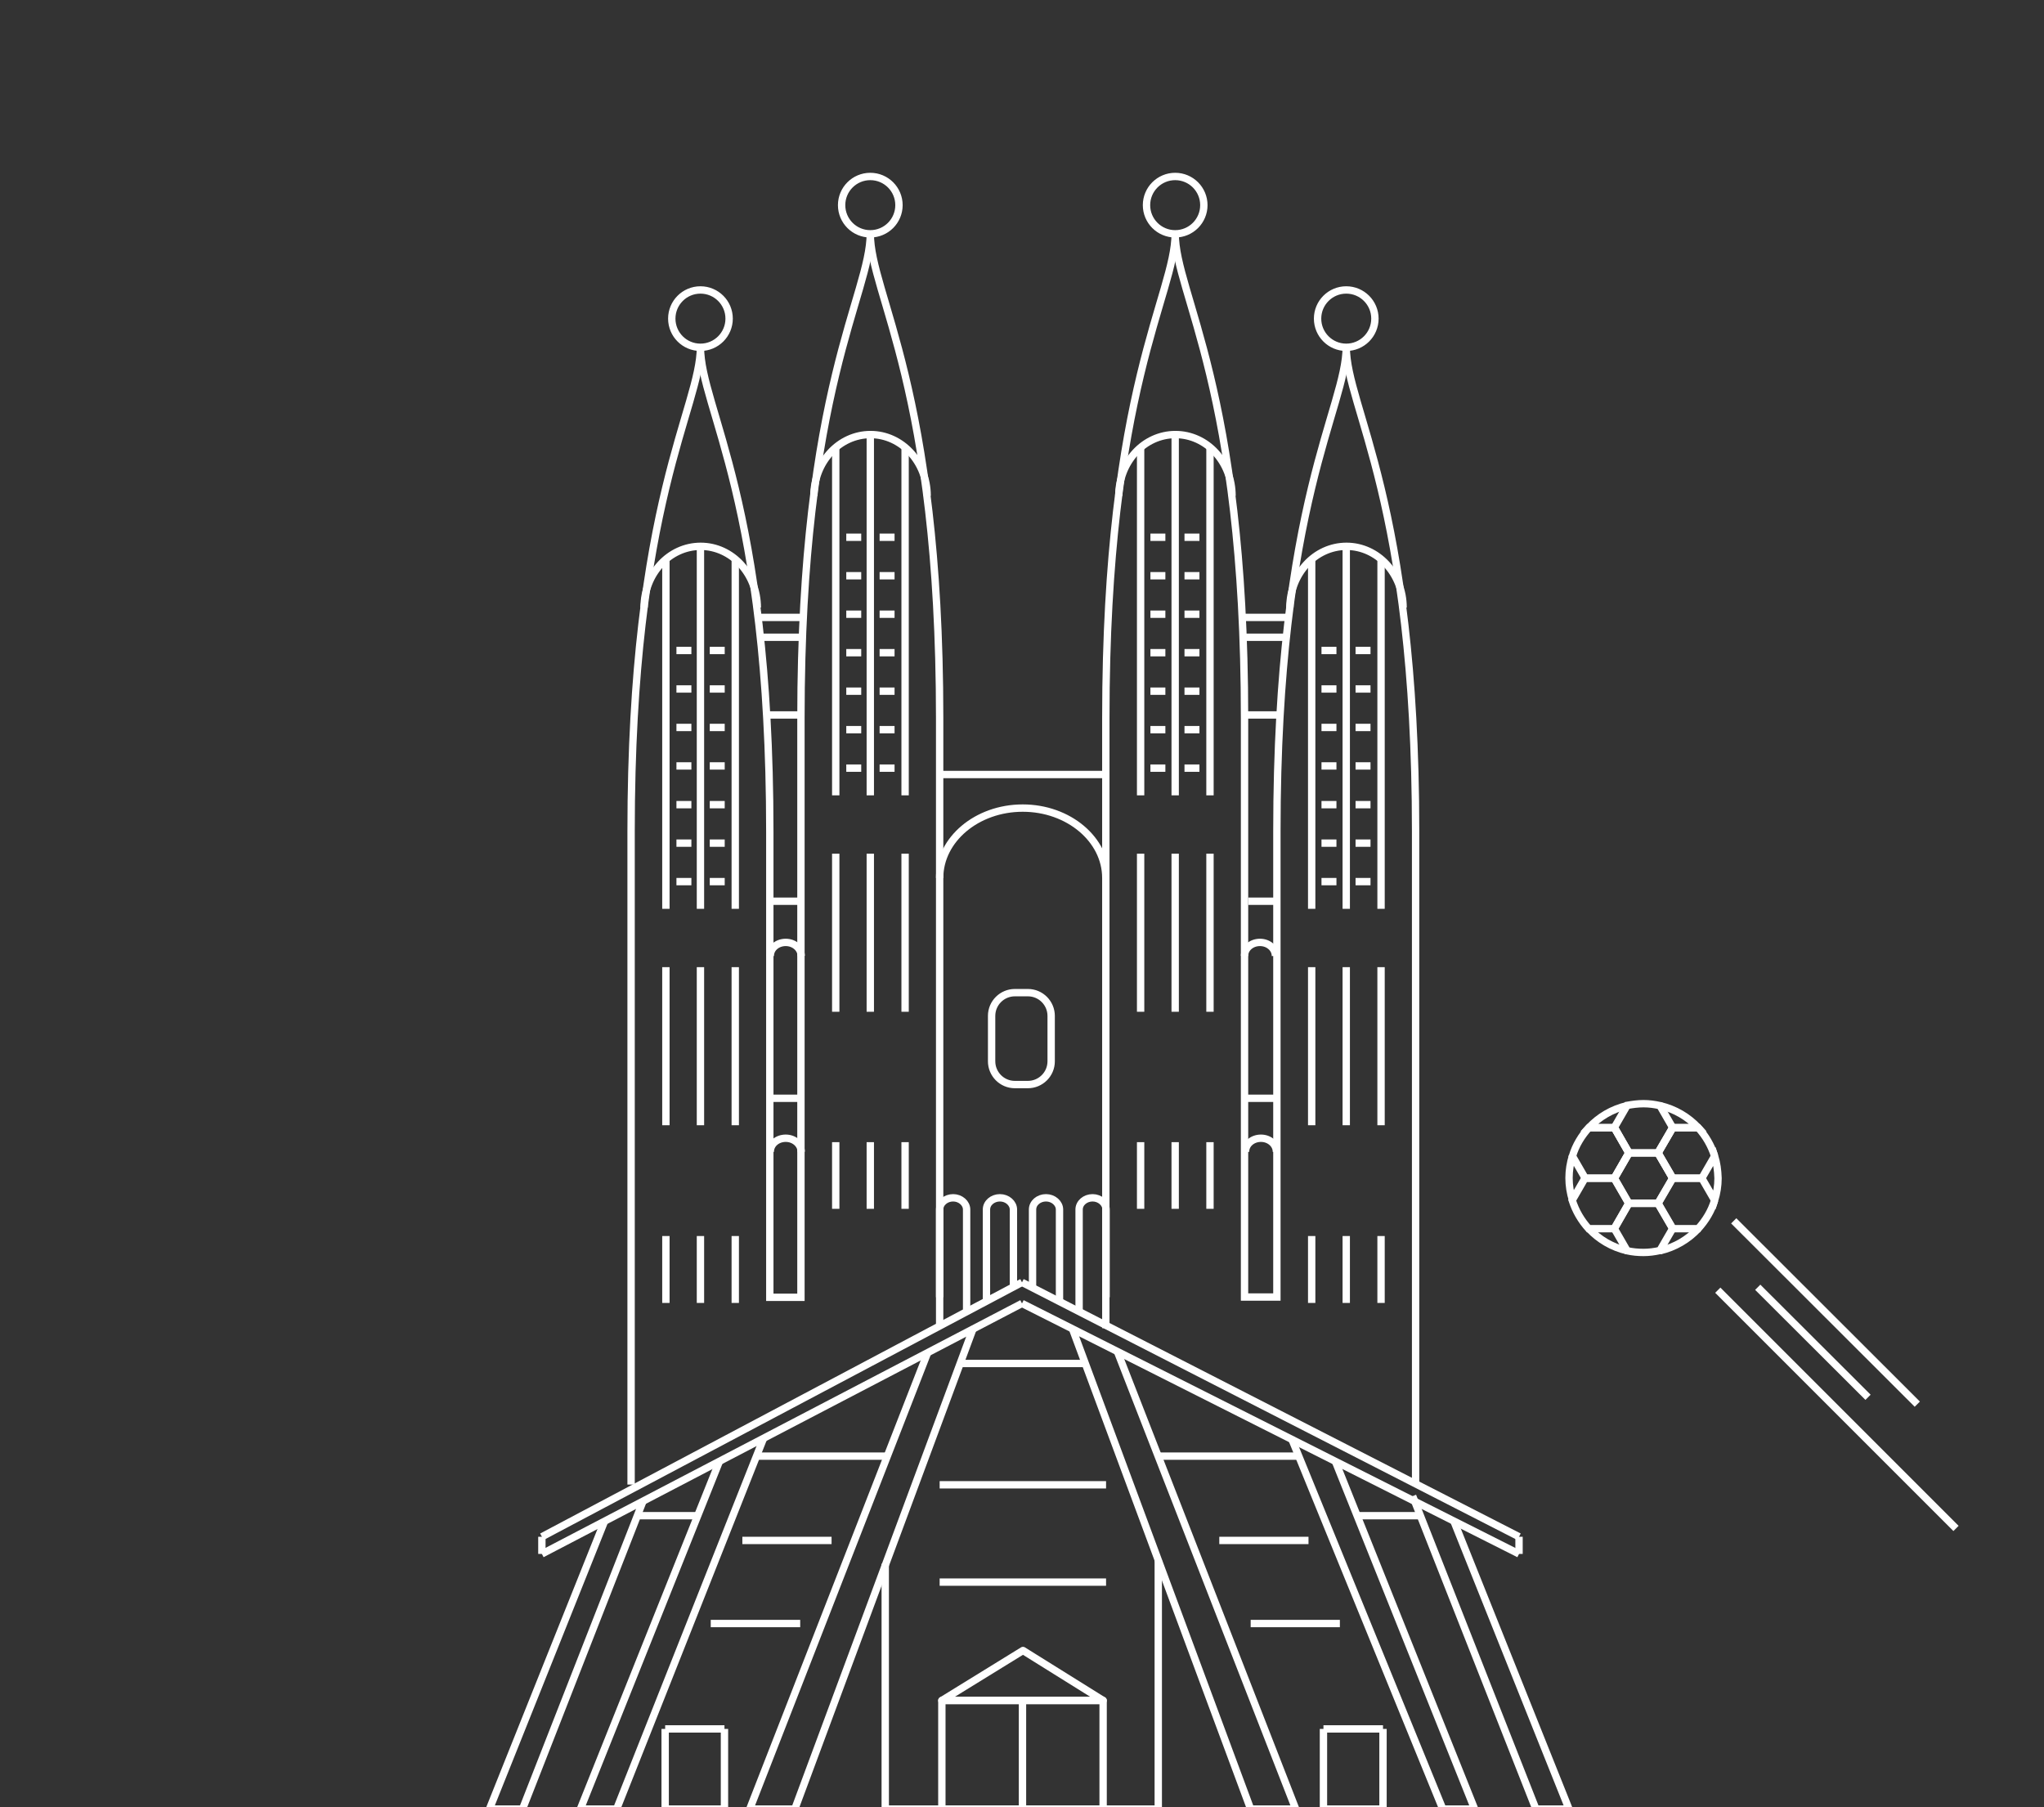 <svg version="1.1" id="Layer_1" xmlns="http://www.w3.org/2000/svg" xmlns:xlink="http://www.w3.org/1999/xlink" x="0px" y="0px" width="834px" height="737.4px" viewBox="0 0 834 737.4" enable-background="new 0 0 834 737.4" xml:space="preserve" data-id="10"><rect x="0" y="0" width="834" height="737.4" fill="#333333" stroke="none"/><g class="z-fs1snc_10">	<path fill="none" stroke="#FFFFFF" stroke-width="3" stroke-miterlimit="10" d="M479.5,95.3c0,24.9-28.3,62.7-28.3,197.7		s0,240.9,0,248.9" class="z-irzqvc_10" style="stroke-dasharray: 449.47px; stroke-dashoffset: 0px;"></path>	<line fill="none" stroke="#FFFFFF" stroke-width="3" stroke-miterlimit="10" x1="465.4" y1="348.3" x2="465.4" y2="412.8" class="z-qq5k9n_10" style="stroke-dasharray: 64.5px; stroke-dashoffset: 0px;"></line>	<line fill="none" stroke="#FFFFFF" stroke-width="3" stroke-miterlimit="10" x1="479.5" y1="348.3" x2="479.5" y2="412.8" class="z-xosw5j_10" style="stroke-dasharray: 64.5px; stroke-dashoffset: 0px;"></line>	<line fill="none" stroke="#FFFFFF" stroke-width="3" stroke-miterlimit="10" x1="493.7" y1="348.3" x2="493.7" y2="412.8" class="z-3ob49b_10" style="stroke-dasharray: 64.5px; stroke-dashoffset: 0px;"></line>	<line fill="none" stroke="#FFFFFF" stroke-width="3" stroke-miterlimit="10" x1="479.5" y1="177.6" x2="479.5" y2="324.5" class="z-bq96r3_10" style="stroke-dasharray: 146.9px; stroke-dashoffset: 0px;"></line>	<line fill="none" stroke="#FFFFFF" stroke-width="3" stroke-miterlimit="10" x1="465.4" y1="182.4" x2="465.4" y2="324.5" class="z-kiu156_10" style="stroke-dasharray: 142.1px; stroke-dashoffset: 0px;"></line>	<line fill="none" stroke="#FFFFFF" stroke-width="3" stroke-miterlimit="10" x1="493.7" y1="182.6" x2="493.7" y2="324.5" class="z-0s6k5e_10" style="stroke-dasharray: 141.9px; stroke-dashoffset: 0px;"></line>	<line fill="none" stroke="#FFFFFF" stroke-width="3" stroke-miterlimit="10" x1="469.4" y1="219.2" x2="475.5" y2="219.2" class="z-wxuf2y_10" style="stroke-dasharray: 6.1px; stroke-dashoffset: 0px;"></line>	<line fill="none" stroke="#FFFFFF" stroke-width="3" stroke-miterlimit="10" x1="469.4" y1="234.9" x2="475.5" y2="234.9" class="z-2jwj4w_10" style="stroke-dasharray: 6.1px; stroke-dashoffset: 0px;"></line>	<line fill="none" stroke="#FFFFFF" stroke-width="3" stroke-miterlimit="10" x1="469.4" y1="250.6" x2="475.5" y2="250.6" class="z-iyzlud_10" style="stroke-dasharray: 6.1px; stroke-dashoffset: 0px;"></line>	<line fill="none" stroke="#FFFFFF" stroke-width="3" stroke-miterlimit="10" x1="469.4" y1="266.3" x2="475.5" y2="266.3" class="z-d4qn6b_10" style="stroke-dasharray: 6.1px; stroke-dashoffset: 0px;"></line>	<line fill="none" stroke="#FFFFFF" stroke-width="3" stroke-miterlimit="10" x1="469.4" y1="282" x2="475.5" y2="282" class="z-7d3jot_10" style="stroke-dasharray: 6.1px; stroke-dashoffset: 0px;"></line>	<line fill="none" stroke="#FFFFFF" stroke-width="3" stroke-miterlimit="10" x1="469.4" y1="297.7" x2="475.5" y2="297.7" class="z-qjawyl_10" style="stroke-dasharray: 6.1px; stroke-dashoffset: 0px;"></line>	<line fill="none" stroke="#FFFFFF" stroke-width="3" stroke-miterlimit="10" x1="469.4" y1="313.4" x2="475.5" y2="313.4" class="z-tzpn4a_10" style="stroke-dasharray: 6.1px; stroke-dashoffset: 0px;"></line>	<line fill="none" stroke="#FFFFFF" stroke-width="3" stroke-miterlimit="10" x1="483.3" y1="219.2" x2="489.4" y2="219.2" class="z-1jfuik_10" style="stroke-dasharray: 6.1px; stroke-dashoffset: 0px;"></line>	<line fill="none" stroke="#FFFFFF" stroke-width="3" stroke-miterlimit="10" x1="483.3" y1="234.9" x2="489.4" y2="234.9" class="z-j3lwd5_10" style="stroke-dasharray: 6.1px; stroke-dashoffset: 0px;"></line>	<line fill="none" stroke="#FFFFFF" stroke-width="3" stroke-miterlimit="10" x1="483.3" y1="250.6" x2="489.4" y2="250.6" class="z-le6u0w_10" style="stroke-dasharray: 6.1px; stroke-dashoffset: 0px;"></line>	<line fill="none" stroke="#FFFFFF" stroke-width="3" stroke-miterlimit="10" x1="483.3" y1="266.3" x2="489.4" y2="266.3" class="z-zd7q9t_10" style="stroke-dasharray: 6.1px; stroke-dashoffset: 0px;"></line>	<line fill="none" stroke="#FFFFFF" stroke-width="3" stroke-miterlimit="10" x1="483.3" y1="282" x2="489.4" y2="282" class="z-qvtsh1_10" style="stroke-dasharray: 6.1px; stroke-dashoffset: 0px;"></line>	<line fill="none" stroke="#FFFFFF" stroke-width="3" stroke-miterlimit="10" x1="483.3" y1="297.7" x2="489.4" y2="297.7" class="z-6nshzs_10" style="stroke-dasharray: 6.1px; stroke-dashoffset: 0px;"></line>	<line fill="none" stroke="#FFFFFF" stroke-width="3" stroke-miterlimit="10" x1="483.3" y1="313.4" x2="489.4" y2="313.4" class="z-1l5o9q_10" style="stroke-dasharray: 6.1px; stroke-dashoffset: 0px;"></line>	<path fill="none" stroke="#FFFFFF" stroke-width="3" stroke-miterlimit="10" d="M355.1,95.3c0,24.9-28.3,62.7-28.3,197.7		s0,228.3,0,236.3h-12.7c0-8,0-55,0-190s-28.3-172.8-28.3-197.7" class="z-wvcri4_10" style="stroke-dasharray: 840.139px; stroke-dashoffset: 0px;"></path>	<path fill="none" stroke="#FFFFFF" stroke-width="3" stroke-miterlimit="10" d="M355.1,95.3c0,24.9,28.3,62.7,28.3,197.7		s0,239.2,0,247.2" class="z-pm2y3k_10" style="stroke-dasharray: 447.77px; stroke-dashoffset: 0px;"></path>	<line fill="none" stroke="#FFFFFF" stroke-width="3" stroke-miterlimit="10" x1="341" y1="348.3" x2="341" y2="412.8" class="z-fcg2d6_10" style="stroke-dasharray: 64.5px; stroke-dashoffset: 0px;"></line>	<line fill="none" stroke="#FFFFFF" stroke-width="3" stroke-miterlimit="10" x1="355.1" y1="348.3" x2="355.1" y2="412.8" class="z-i00r3n_10" style="stroke-dasharray: 64.5px; stroke-dashoffset: 0px;"></line>	<line fill="none" stroke="#FFFFFF" stroke-width="3" stroke-miterlimit="10" x1="369.3" y1="348.3" x2="369.3" y2="412.8" class="z-w9c7yw_10" style="stroke-dasharray: 64.5px; stroke-dashoffset: 0px;"></line>	<line fill="none" stroke="#FFFFFF" stroke-width="3" stroke-miterlimit="10" x1="355.1" y1="177.3" x2="355.1" y2="324.5" class="z-872nlb_10" style="stroke-dasharray: 147.2px; stroke-dashoffset: 0px;"></line>	<line fill="none" stroke="#FFFFFF" stroke-width="3" stroke-miterlimit="10" x1="341" y1="183" x2="341" y2="324.5" class="z-xdiu51_10" style="stroke-dasharray: 141.5px; stroke-dashoffset: 0px;"></line>	<line fill="none" stroke="#FFFFFF" stroke-width="3" stroke-miterlimit="10" x1="369.3" y1="182.8" x2="369.3" y2="324.5" class="z-dy1usx_10" style="stroke-dasharray: 141.7px; stroke-dashoffset: 0px;"></line>	<line fill="none" stroke="#FFFFFF" stroke-width="3" stroke-miterlimit="10" x1="345.3" y1="219.2" x2="351.4" y2="219.2" class="z-h75o13_10" style="stroke-dasharray: 6.1px; stroke-dashoffset: 0px;"></line>	<line fill="none" stroke="#FFFFFF" stroke-width="3" stroke-miterlimit="10" x1="345.3" y1="234.9" x2="351.4" y2="234.9" class="z-jp6tcx_10" style="stroke-dasharray: 6.1px; stroke-dashoffset: 0px;"></line>	<line fill="none" stroke="#FFFFFF" stroke-width="3" stroke-miterlimit="10" x1="345.3" y1="250.6" x2="351.4" y2="250.6" class="z-iidvyt_10" style="stroke-dasharray: 6.1px; stroke-dashoffset: 0px;"></line>	<line fill="none" stroke="#FFFFFF" stroke-width="3" stroke-miterlimit="10" x1="345.3" y1="266.3" x2="351.4" y2="266.3" class="z-x3itnt_10" style="stroke-dasharray: 6.1px; stroke-dashoffset: 0px;"></line>	<line fill="none" stroke="#FFFFFF" stroke-width="3" stroke-miterlimit="10" x1="345.3" y1="282" x2="351.4" y2="282" class="z-j3g4uk_10" style="stroke-dasharray: 6.1px; stroke-dashoffset: 0px;"></line>	<line fill="none" stroke="#FFFFFF" stroke-width="3" stroke-miterlimit="10" x1="345.3" y1="297.7" x2="351.4" y2="297.7" class="z-mizeli_10" style="stroke-dasharray: 6.1px; stroke-dashoffset: 0px;"></line>	<line fill="none" stroke="#FFFFFF" stroke-width="3" stroke-miterlimit="10" x1="345.3" y1="313.4" x2="351.4" y2="313.4" class="z-o0jsg3_10" style="stroke-dasharray: 6.1px; stroke-dashoffset: 0px;"></line>	<line fill="none" stroke="#FFFFFF" stroke-width="3" stroke-miterlimit="10" x1="358.9" y1="219.2" x2="365" y2="219.2" class="z-emwwhd_10" style="stroke-dasharray: 6.1px; stroke-dashoffset: 0px;"></line>	<line fill="none" stroke="#FFFFFF" stroke-width="3" stroke-miterlimit="10" x1="358.9" y1="234.9" x2="365" y2="234.9" class="z-6qmznn_10" style="stroke-dasharray: 6.1px; stroke-dashoffset: 0px;"></line>	<line fill="none" stroke="#FFFFFF" stroke-width="3" stroke-miterlimit="10" x1="358.9" y1="250.6" x2="365" y2="250.6" class="z-i81awg_10" style="stroke-dasharray: 6.1px; stroke-dashoffset: 0px;"></line>	<line fill="none" stroke="#FFFFFF" stroke-width="3" stroke-miterlimit="10" x1="358.9" y1="266.3" x2="365" y2="266.3" class="z-lmk8ou_10" style="stroke-dasharray: 6.1px; stroke-dashoffset: 0px;"></line>	<line fill="none" stroke="#FFFFFF" stroke-width="3" stroke-miterlimit="10" x1="358.9" y1="282" x2="365" y2="282" class="z-krcgq5_10" style="stroke-dasharray: 6.1px; stroke-dashoffset: 0px;"></line>	<line fill="none" stroke="#FFFFFF" stroke-width="3" stroke-miterlimit="10" x1="358.9" y1="297.7" x2="365" y2="297.7" class="z-pamm8i_10" style="stroke-dasharray: 6.1px; stroke-dashoffset: 0px;"></line>	<line fill="none" stroke="#FFFFFF" stroke-width="3" stroke-miterlimit="10" x1="358.9" y1="313.4" x2="365" y2="313.4" class="z-vkxuuk_10" style="stroke-dasharray: 6.1px; stroke-dashoffset: 0px;"></line>	<path fill="none" stroke="#FFFFFF" stroke-width="3" stroke-miterlimit="10" d="M285.8,141.5c0,24.9-28.3,62.7-28.3,197.7		s0,258.5,0,266.5" class="z-lgty12_10" style="stroke-dasharray: 467.07px; stroke-dashoffset: 0px;"></path>	<path fill="none" stroke="#FFFFFF" stroke-width="3" stroke-miterlimit="10" d="M262.8,247.9c0-13.8,10.3-25,23.1-25		c12.7,0,23.1,11.2,23.1,25" class="z-ljq3vi_10" style="stroke-dasharray: 75.589px; stroke-dashoffset: 0px;"></path>	<path fill="none" stroke="#FFFFFF" stroke-width="3" stroke-miterlimit="10" d="M526.3,247.9c0-13.8,10.3-25,23.1-25		c12.7,0,23.1,11.2,23.1,25" class="z-6wtjjn_10" style="stroke-dasharray: 75.589px; stroke-dashoffset: 0px;"></path>	<path fill="none" stroke="#FFFFFF" stroke-width="3" stroke-miterlimit="10" d="M456.5,202.3c0-13.8,10.3-25,23.1-25		s23.1,11.2,23.1,25" class="z-o89rts_10" style="stroke-dasharray: 75.612px; stroke-dashoffset: 0px;"></path>	<path fill="none" stroke="#FFFFFF" stroke-width="3" stroke-miterlimit="10" d="M332.1,202.3c0-13.8,10.3-25,23.1-25		c12.7,0,23.1,11.2,23.1,25" class="z-o1jtn5_10" style="stroke-dasharray: 75.589px; stroke-dashoffset: 0px;"></path>	<line fill="none" stroke="#FFFFFF" stroke-width="3" stroke-miterlimit="10" x1="271.7" y1="394.6" x2="271.7" y2="459.1" class="z-nyf4cx_10" style="stroke-dasharray: 64.5px; stroke-dashoffset: 0px;"></line>	<line fill="none" stroke="#FFFFFF" stroke-width="3" stroke-miterlimit="10" x1="285.8" y1="394.6" x2="285.8" y2="459.1" class="z-5nvuge_10" style="stroke-dasharray: 64.5px; stroke-dashoffset: 0px;"></line>	<line fill="none" stroke="#FFFFFF" stroke-width="3" stroke-miterlimit="10" x1="300" y1="394.6" x2="300" y2="459.1" class="z-vkleo3_10" style="stroke-dasharray: 64.5px; stroke-dashoffset: 0px;"></line>	<line fill="none" stroke="#FFFFFF" stroke-width="3" stroke-miterlimit="10" x1="285.8" y1="222.9" x2="285.8" y2="370.8" class="z-rzf4l3_10" style="stroke-dasharray: 147.9px; stroke-dashoffset: 0px;"></line>	<line fill="none" stroke="#FFFFFF" stroke-width="3" stroke-miterlimit="10" x1="271.7" y1="228.1" x2="271.7" y2="370.8" class="z-4fphal_10" style="stroke-dasharray: 142.7px; stroke-dashoffset: 0px;"></line>	<line fill="none" stroke="#FFFFFF" stroke-width="3" stroke-miterlimit="10" x1="300" y1="228.1" x2="300" y2="370.8" class="z-c5sk1o_10" style="stroke-dasharray: 142.7px; stroke-dashoffset: 0px;"></line>	<line fill="none" stroke="#FFFFFF" stroke-width="3" stroke-miterlimit="10" x1="276" y1="265.4" x2="282.1" y2="265.4" class="z-9zbvnk_10" style="stroke-dasharray: 6.1px; stroke-dashoffset: 0px;"></line>	<line fill="none" stroke="#FFFFFF" stroke-width="3" stroke-miterlimit="10" x1="276" y1="281.1" x2="282.1" y2="281.1" class="z-o3wm6t_10" style="stroke-dasharray: 6.1px; stroke-dashoffset: 0px;"></line>	<line fill="none" stroke="#FFFFFF" stroke-width="3" stroke-miterlimit="10" x1="276" y1="296.8" x2="282.1" y2="296.8" class="z-sr0o54_10" style="stroke-dasharray: 6.1px; stroke-dashoffset: 0px;"></line>	<line fill="none" stroke="#FFFFFF" stroke-width="3" stroke-miterlimit="10" x1="276" y1="312.5" x2="282.1" y2="312.5" class="z-loghey_10" style="stroke-dasharray: 6.1px; stroke-dashoffset: 0px;"></line>	<line fill="none" stroke="#FFFFFF" stroke-width="3" stroke-miterlimit="10" x1="276" y1="328.3" x2="282.1" y2="328.3" class="z-vnn0dw_10" style="stroke-dasharray: 6.1px; stroke-dashoffset: 0px;"></line>	<line fill="none" stroke="#FFFFFF" stroke-width="3" stroke-miterlimit="10" x1="276" y1="344" x2="282.1" y2="344" class="z-rsd27h_10" style="stroke-dasharray: 6.1px; stroke-dashoffset: 0px;"></line>	<line fill="none" stroke="#FFFFFF" stroke-width="3" stroke-miterlimit="10" x1="276" y1="359.7" x2="282.1" y2="359.7" class="z-ixh6ec_10" style="stroke-dasharray: 6.1px; stroke-dashoffset: 0px;"></line>	<line fill="none" stroke="#FFFFFF" stroke-width="3" stroke-miterlimit="10" x1="289.6" y1="265.4" x2="295.7" y2="265.4" class="z-9qega5_10" style="stroke-dasharray: 6.1px; stroke-dashoffset: 0px;"></line>	<line fill="none" stroke="#FFFFFF" stroke-width="3" stroke-miterlimit="10" x1="289.6" y1="281.1" x2="295.7" y2="281.1" class="z-kypk8y_10" style="stroke-dasharray: 6.1px; stroke-dashoffset: 0px;"></line>	<line fill="none" stroke="#FFFFFF" stroke-width="3" stroke-miterlimit="10" x1="289.6" y1="296.8" x2="295.7" y2="296.8" class="z-9vn7kn_10" style="stroke-dasharray: 6.1px; stroke-dashoffset: 0px;"></line>	<line fill="none" stroke="#FFFFFF" stroke-width="3" stroke-miterlimit="10" x1="289.6" y1="312.5" x2="295.7" y2="312.5" class="z-vry1dk_10" style="stroke-dasharray: 6.1px; stroke-dashoffset: 0px;"></line>	<line fill="none" stroke="#FFFFFF" stroke-width="3" stroke-miterlimit="10" x1="289.6" y1="328.3" x2="295.7" y2="328.3" class="z-wc3j8w_10" style="stroke-dasharray: 6.1px; stroke-dashoffset: 0px;"></line>	<line fill="none" stroke="#FFFFFF" stroke-width="3" stroke-miterlimit="10" x1="289.6" y1="344" x2="295.7" y2="344" class="z-0724q0_10" style="stroke-dasharray: 6.1px; stroke-dashoffset: 0px;"></line>	<line fill="none" stroke="#FFFFFF" stroke-width="3" stroke-miterlimit="10" x1="289.6" y1="359.7" x2="295.7" y2="359.7" class="z-toy4ye_10" style="stroke-dasharray: 6.1px; stroke-dashoffset: 0px;"></line>	<path fill="none" stroke="#FFFFFF" stroke-width="3" stroke-miterlimit="10" d="M549.3,141.5c0,24.9-28.3,62.7-28.3,197.7		s0,182,0,190h-13.2c0-8,0-101.3,0-236.3s-28.3-172.8-28.3-197.7" class="z-tkd97u_10" style="stroke-dasharray: 840.639px; stroke-dashoffset: 0px;"></path>	<path fill="none" stroke="#FFFFFF" stroke-width="3" stroke-miterlimit="10" d="M549.3,141.5c0,24.9,28.3,62.7,28.3,197.7		s0,258.1,0,266.2" class="z-k6aok5_10" style="stroke-dasharray: 466.77px; stroke-dashoffset: 0px;"></path>	<line fill="none" stroke="#FFFFFF" stroke-width="3" stroke-miterlimit="10" x1="535.2" y1="394.6" x2="535.2" y2="459.1" class="z-gwq37w_10" style="stroke-dasharray: 64.5px; stroke-dashoffset: 0px;"></line>	<line fill="none" stroke="#FFFFFF" stroke-width="3" stroke-miterlimit="10" x1="549.3" y1="394.6" x2="549.3" y2="459.1" class="z-rerjto_10" style="stroke-dasharray: 64.5px; stroke-dashoffset: 0px;"></line>	<line fill="none" stroke="#FFFFFF" stroke-width="3" stroke-miterlimit="10" x1="563.5" y1="394.6" x2="563.5" y2="459.1" class="z-lmkjvx_10" style="stroke-dasharray: 64.5px; stroke-dashoffset: 0px;"></line>	<line fill="none" stroke="#FFFFFF" stroke-width="3" stroke-miterlimit="10" x1="535.2" y1="504.3" x2="535.2" y2="531.6" class="z-1umb1o_10" style="stroke-dasharray: 27.3px; stroke-dashoffset: 0px;"></line>	<line fill="none" stroke="#FFFFFF" stroke-width="3" stroke-miterlimit="10" x1="549.3" y1="504.3" x2="549.3" y2="531.6" class="z-uk9q5n_10" style="stroke-dasharray: 27.3px; stroke-dashoffset: 0px;"></line>	<line fill="none" stroke="#FFFFFF" stroke-width="3" stroke-miterlimit="10" x1="563.5" y1="504.3" x2="563.5" y2="531.6" class="z-78og80_10" style="stroke-dasharray: 27.3px; stroke-dashoffset: 0px;"></line>	<line fill="none" stroke="#FFFFFF" stroke-width="3" stroke-miterlimit="10" x1="271.7" y1="504.3" x2="271.7" y2="531.6" class="z-9cfb3d_10" style="stroke-dasharray: 27.3px; stroke-dashoffset: 0px;"></line>	<line fill="none" stroke="#FFFFFF" stroke-width="3" stroke-miterlimit="10" x1="285.8" y1="504.3" x2="285.8" y2="531.6" class="z-aipc0b_10" style="stroke-dasharray: 27.3px; stroke-dashoffset: 0px;"></line>	<line fill="none" stroke="#FFFFFF" stroke-width="3" stroke-miterlimit="10" x1="300" y1="504.3" x2="300" y2="531.6" class="z-3pxaz6_10" style="stroke-dasharray: 27.3px; stroke-dashoffset: 0px;"></line>	<line fill="none" stroke="#FFFFFF" stroke-width="3" stroke-miterlimit="10" x1="341" y1="466" x2="341" y2="493.2" class="z-zhguuh_10" style="stroke-dasharray: 27.2px; stroke-dashoffset: 0px;"></line>	<line fill="none" stroke="#FFFFFF" stroke-width="3" stroke-miterlimit="10" x1="355.1" y1="466" x2="355.1" y2="493.2" class="z-p1pqq7_10" style="stroke-dasharray: 27.2px; stroke-dashoffset: 0px;"></line>	<line fill="none" stroke="#FFFFFF" stroke-width="3" stroke-miterlimit="10" x1="369.3" y1="466" x2="369.3" y2="493.2" class="z-lgu7nd_10" style="stroke-dasharray: 27.2px; stroke-dashoffset: 0px;"></line>	<line fill="none" stroke="#FFFFFF" stroke-width="3" stroke-miterlimit="10" x1="465.4" y1="466" x2="465.4" y2="493.2" class="z-cg1b73_10" style="stroke-dasharray: 27.2px; stroke-dashoffset: 0px;"></line>	<line fill="none" stroke="#FFFFFF" stroke-width="3" stroke-miterlimit="10" x1="479.5" y1="466" x2="479.5" y2="493.2" class="z-thevie_10" style="stroke-dasharray: 27.2px; stroke-dashoffset: 0px;"></line>	<line fill="none" stroke="#FFFFFF" stroke-width="3" stroke-miterlimit="10" x1="493.7" y1="466" x2="493.7" y2="493.2" class="z-pgxwke_10" style="stroke-dasharray: 27.2px; stroke-dashoffset: 0px;"></line>	<line fill="none" stroke="#FFFFFF" stroke-width="3" stroke-miterlimit="10" x1="549.3" y1="222.9" x2="549.3" y2="370.8" class="z-9au5ve_10" style="stroke-dasharray: 147.9px; stroke-dashoffset: 0px;"></line>	<line fill="none" stroke="#FFFFFF" stroke-width="3" stroke-miterlimit="10" x1="535.2" y1="228.1" x2="535.2" y2="370.8" class="z-tkz0xh_10" style="stroke-dasharray: 142.7px; stroke-dashoffset: 0px;"></line>	<line fill="none" stroke="#FFFFFF" stroke-width="3" stroke-miterlimit="10" x1="563.5" y1="228.1" x2="563.5" y2="370.8" class="z-iz6pum_10" style="stroke-dasharray: 142.7px; stroke-dashoffset: 0px;"></line>	<line fill="none" stroke="#FFFFFF" stroke-width="3" stroke-miterlimit="10" x1="539.2" y1="265.4" x2="545.3" y2="265.4" class="z-lscw2v_10" style="stroke-dasharray: 6.1px; stroke-dashoffset: 0px;"></line>	<line fill="none" stroke="#FFFFFF" stroke-width="3" stroke-miterlimit="10" x1="539.2" y1="281.1" x2="545.3" y2="281.1" class="z-cx7euz_10" style="stroke-dasharray: 6.1px; stroke-dashoffset: 0px;"></line>	<line fill="none" stroke="#FFFFFF" stroke-width="3" stroke-miterlimit="10" x1="539.2" y1="296.8" x2="545.3" y2="296.8" class="z-i8ivid_10" style="stroke-dasharray: 6.1px; stroke-dashoffset: 0px;"></line>	<line fill="none" stroke="#FFFFFF" stroke-width="3" stroke-miterlimit="10" x1="539.2" y1="312.5" x2="545.3" y2="312.5" class="z-ubt5xv_10" style="stroke-dasharray: 6.1px; stroke-dashoffset: 0px;"></line>	<line fill="none" stroke="#FFFFFF" stroke-width="3" stroke-miterlimit="10" x1="539.2" y1="328.3" x2="545.3" y2="328.3" class="z-zvnxe7_10" style="stroke-dasharray: 6.1px; stroke-dashoffset: 0px;"></line>	<line fill="none" stroke="#FFFFFF" stroke-width="3" stroke-miterlimit="10" x1="539.2" y1="344" x2="545.3" y2="344" class="z-8rxc0k_10" style="stroke-dasharray: 6.1px; stroke-dashoffset: 0px;"></line>	<line fill="none" stroke="#FFFFFF" stroke-width="3" stroke-miterlimit="10" x1="539.2" y1="359.7" x2="545.3" y2="359.7" class="z-jj0yoy_10" style="stroke-dasharray: 6.1px; stroke-dashoffset: 0px;"></line>	<line fill="none" stroke="#FFFFFF" stroke-width="3" stroke-miterlimit="10" x1="553.1" y1="265.4" x2="559.2" y2="265.4" class="z-23xdbv_10" style="stroke-dasharray: 6.1px; stroke-dashoffset: 0px;"></line>	<line fill="none" stroke="#FFFFFF" stroke-width="3" stroke-miterlimit="10" x1="553.1" y1="281.1" x2="559.2" y2="281.1" class="z-f3523z_10" style="stroke-dasharray: 6.1px; stroke-dashoffset: 0px;"></line>	<line fill="none" stroke="#FFFFFF" stroke-width="3" stroke-miterlimit="10" x1="553.1" y1="296.8" x2="559.2" y2="296.8" class="z-fu0am3_10" style="stroke-dasharray: 6.1px; stroke-dashoffset: 0px;"></line>	<line fill="none" stroke="#FFFFFF" stroke-width="3" stroke-miterlimit="10" x1="553.1" y1="312.5" x2="559.2" y2="312.5" class="z-sv878i_10" style="stroke-dasharray: 6.1px; stroke-dashoffset: 0px;"></line>	<line fill="none" stroke="#FFFFFF" stroke-width="3" stroke-miterlimit="10" x1="553.1" y1="328.3" x2="559.2" y2="328.3" class="z-is130l_10" style="stroke-dasharray: 6.1px; stroke-dashoffset: 0px;"></line>	<line fill="none" stroke="#FFFFFF" stroke-width="3" stroke-miterlimit="10" x1="553.1" y1="344" x2="559.2" y2="344" class="z-fvncu7_10" style="stroke-dasharray: 6.1px; stroke-dashoffset: 0px;"></line>	<line fill="none" stroke="#FFFFFF" stroke-width="3" stroke-miterlimit="10" x1="553.1" y1="359.7" x2="559.2" y2="359.7" class="z-8xa3kz_10" style="stroke-dasharray: 6.1px; stroke-dashoffset: 0px;"></line>	<line fill="none" stroke="#FFFFFF" stroke-width="3" stroke-miterlimit="10" x1="382.7" y1="316" x2="451.2" y2="316" class="z-6hbbpv_10" style="stroke-dasharray: 68.5px; stroke-dashoffset: 0px;"></line>	<line fill="none" stroke="#FFFFFF" stroke-width="3" stroke-miterlimit="10" x1="309.3" y1="251.9" x2="327.7" y2="251.9" class="z-7qqyhg_10" style="stroke-dasharray: 18.4px; stroke-dashoffset: 0px;"></line>	<line fill="none" stroke="#FFFFFF" stroke-width="3" stroke-miterlimit="10" x1="309.3" y1="260" x2="327.7" y2="260" class="z-i1g4mw_10" style="stroke-dasharray: 18.4px; stroke-dashoffset: 0px;"></line>	<line fill="none" stroke="#FFFFFF" stroke-width="3" stroke-miterlimit="10" x1="312.8" y1="291.7" x2="326.8" y2="291.7" class="z-peoitg_10" style="stroke-dasharray: 14px; stroke-dashoffset: 0px;"></line>	<line fill="none" stroke="#FFFFFF" stroke-width="3" stroke-miterlimit="10" x1="526.1" y1="251.9" x2="506.9" y2="251.9" class="z-0giq6w_10" style="stroke-dasharray: 19.2px; stroke-dashoffset: 0px;"></line>	<line fill="none" stroke="#FFFFFF" stroke-width="3" stroke-miterlimit="10" x1="524.9" y1="260" x2="507.2" y2="260" class="z-50y50h_10" style="stroke-dasharray: 17.7px; stroke-dashoffset: 0px;"></line>	<line fill="none" stroke="#FFFFFF" stroke-width="3" stroke-miterlimit="10" x1="522.7" y1="291.7" x2="508.6" y2="291.7" class="z-iwikuy_10" style="stroke-dasharray: 14.1px; stroke-dashoffset: 0px;"></line>	<path fill="none" stroke="#FFFFFF" stroke-width="3" stroke-miterlimit="10" d="M314.3,390c0-3.1,2.8-5.5,6.3-5.5		c3.5,0,6.3,2.5,6.3,5.5" class="z-dvprsy_10" style="stroke-dasharray: 18.574px; stroke-dashoffset: 0px;"></path>	<path fill="none" stroke="#FFFFFF" stroke-width="3" stroke-miterlimit="10" d="M314.3,469.9c0-3.1,2.8-5.5,6.3-5.5		c3.5,0,6.3,2.5,6.3,5.5" class="z-q7x4ff_10" style="stroke-dasharray: 18.574px; stroke-dashoffset: 0px;"></path>	<path fill="none" stroke="#FFFFFF" stroke-width="3" stroke-miterlimit="10" d="M507.8,390c0-3.1,2.8-5.5,6.3-5.5		c3.5,0,6.3,2.5,6.3,5.5" class="z-nilc6s_10" style="stroke-dasharray: 18.574px; stroke-dashoffset: 0px;"></path>	<path fill="none" stroke="#FFFFFF" stroke-width="3" stroke-miterlimit="10" d="M402.5,530.2v-36.7c0-2.7,2.5-4.8,5.5-4.8		s5.5,2.2,5.5,4.8v30.9" class="z-lnx3qi_10" style="stroke-dasharray: 83.785px; stroke-dashoffset: 0px;"></path>	<path fill="none" stroke="#FFFFFF" stroke-width="3" stroke-miterlimit="10" d="M383.4,529.3v-35.8c0-2.7,2.5-4.8,5.5-4.8		s5.5,2.2,5.5,4.8v41" class="z-d1ssso_10" style="stroke-dasharray: 92.985px; stroke-dashoffset: 0px;"></path>	<path fill="none" stroke="#FFFFFF" stroke-width="3" stroke-miterlimit="10" d="M421.3,524.8v-31.3c0-2.7,2.5-4.8,5.5-4.8		s5.5,2.2,5.5,4.8v37.7" class="z-47rjer_10" style="stroke-dasharray: 85.185px; stroke-dashoffset: 0px;"></path>	<path fill="none" stroke="#FFFFFF" stroke-width="3" stroke-miterlimit="10" d="M440.3,535.1v-41.6c0-2.7,2.5-4.8,5.5-4.8		s5.5,2.2,5.5,4.8v35.8" class="z-7zmgx9_10" style="stroke-dasharray: 93.585px; stroke-dashoffset: 0px;"></path>	<path fill="none" stroke="#FFFFFF" stroke-width="3" stroke-miterlimit="10" d="M619.8,627" class="z-td3psf_10" style="stroke-dasharray: 0px; stroke-dashoffset: 0px;"></path>	<path fill="none" stroke="#FFFFFF" stroke-width="3" stroke-miterlimit="10" d="M417,531.8" class="z-azxbny_10" style="stroke-dasharray: 0px; stroke-dashoffset: 0px;"></path>	<line fill="none" stroke="#FFFFFF" stroke-width="3" stroke-miterlimit="10" x1="221.1" y1="627" x2="221.1" y2="634" class="z-dl7a2v_10" style="stroke-dasharray: 7px; stroke-dashoffset: 0px;"></line>	<path fill="none" stroke="#FFFFFF" stroke-width="3" stroke-miterlimit="10" d="M417,523.2" class="z-h58t41_10" style="stroke-dasharray: 0px; stroke-dashoffset: 0px;"></path>	<path fill="none" stroke="#FFFFFF" stroke-width="3" stroke-miterlimit="10" d="M472.6,636.5" class="z-b7wrvh_10" style="stroke-dasharray: 0px; stroke-dashoffset: 0px;"></path>	<line fill="none" stroke="#FFFFFF" stroke-width="3" stroke-miterlimit="10" x1="361.2" y1="738.1" x2="472.6" y2="738.1" class="z-lqxq6b_10" style="stroke-dasharray: 111.4px; stroke-dashoffset: 0px;"></line>	<path fill="none" stroke="#FFFFFF" stroke-width="3" stroke-miterlimit="10" d="M361.2,638" class="z-ucd8qw_10" style="stroke-dasharray: 0px; stroke-dashoffset: 0px;"></path>	<path fill="none" stroke="#FFFFFF" stroke-width="3" stroke-miterlimit="10" d="M378.5,551.9" class="z-2ftg1d_10" style="stroke-dasharray: 0px; stroke-dashoffset: 0px;"></path>	<line fill="none" stroke="#FFFFFF" stroke-width="3" stroke-miterlimit="10" x1="397" y1="542.2" x2="324.3" y2="738.1" class="z-u7k9rj_10" style="stroke-dasharray: 208.955px; stroke-dashoffset: 0px;"></line>	<path fill="none" stroke="#FFFFFF" stroke-width="3" stroke-miterlimit="10" d="M456.1,551.9" class="z-n1if4k_10" style="stroke-dasharray: 0px; stroke-dashoffset: 0px;"></path>	<path fill="none" stroke="#FFFFFF" stroke-width="3" stroke-miterlimit="10" d="M528.7,738.1" class="z-xttitr_10" style="stroke-dasharray: 0px; stroke-dashoffset: 0px;"></path>	<path fill="none" stroke="#FFFFFF" stroke-width="3" stroke-miterlimit="10" d="M437.6,542.2" class="z-4ja2cy_10" style="stroke-dasharray: 0px; stroke-dashoffset: 0px;"></path>	<path fill="none" stroke="#FFFFFF" stroke-width="3" stroke-miterlimit="10" d="M293.6,596.1" class="z-ru4onp_10" style="stroke-dasharray: 0px; stroke-dashoffset: 0px;"></path>	<line fill="none" stroke="#FFFFFF" stroke-width="3" stroke-miterlimit="10" x1="311.6" y1="586.7" x2="251.6" y2="738.1" class="z-e58qob_10" style="stroke-dasharray: 162.856px; stroke-dashoffset: 0px;"></line>	<path fill="none" stroke="#FFFFFF" stroke-width="3" stroke-miterlimit="10" d="M544.8,596.1" class="z-8kc6fh_10" style="stroke-dasharray: 0px; stroke-dashoffset: 0px;"></path>	<path fill="none" stroke="#FFFFFF" stroke-width="3" stroke-miterlimit="10" d="M601.7,738.1" class="z-za54j3_10" style="stroke-dasharray: 0px; stroke-dashoffset: 0px;"></path>	<path fill="none" stroke="#FFFFFF" stroke-width="3" stroke-miterlimit="10" d="M526.9,586.7" class="z-q0xhmx_10" style="stroke-dasharray: 0px; stroke-dashoffset: 0px;"></path>	<path fill="none" stroke="#FFFFFF" stroke-width="3" stroke-miterlimit="10" d="M246.7,620.6" class="z-9sv4ea_10" style="stroke-dasharray: 0px; stroke-dashoffset: 0px;"></path>	<line fill="none" stroke="#FFFFFF" stroke-width="3" stroke-miterlimit="10" x1="262.4" y1="612.4" x2="213.2" y2="738.1" class="z-rlf6cu_10" style="stroke-dasharray: 134.986px; stroke-dashoffset: 0px;"></line>	<path fill="none" stroke="#FFFFFF" stroke-width="3" stroke-miterlimit="10" d="M593.2,620.6" class="z-ezmnkp_10" style="stroke-dasharray: 0px; stroke-dashoffset: 0px;"></path>	<path fill="none" stroke="#FFFFFF" stroke-width="3" stroke-miterlimit="10" d="M640.2,738.1" class="z-u1pwh5_10" style="stroke-dasharray: 0px; stroke-dashoffset: 0px;"></path>	<path fill="none" stroke="#FFFFFF" stroke-width="3" stroke-miterlimit="10" d="M577.6,612.4" class="z-r4d1h5_10" style="stroke-dasharray: 0px; stroke-dashoffset: 0px;"></path>	<polygon fill="none" stroke="#FFFFFF" stroke-width="3" stroke-linejoin="round" stroke-miterlimit="10" points="417.4,673.4 		384.3,693.8 450.1,693.8 	" class="z-8m5usz_10" style="stroke-dasharray: 143.223px; stroke-dashoffset: 0px;"></polygon>			<rect x="384.3" y="693.8" fill="none" stroke="#FFFFFF" stroke-width="3" stroke-linejoin="round" stroke-miterlimit="10" width="65.8" height="44.3" class="z-ev9qxp_10" style="stroke-dasharray: 220.2px; stroke-dashoffset: 0px;"></rect>	<line fill="none" stroke="#FFFFFF" stroke-width="3" stroke-miterlimit="10" x1="417.2" y1="693.8" x2="417.2" y2="738.1" class="z-ye1b75_10" style="stroke-dasharray: 44.3px; stroke-dashoffset: 0px;"></line>	<path fill="none" stroke="#FFFFFF" stroke-width="3" stroke-miterlimit="10" d="M564.3,738.1" class="z-r1hi1m_10" style="stroke-dasharray: 0px; stroke-dashoffset: 0px;"></path>	<path fill="none" stroke="#FFFFFF" stroke-width="3" stroke-miterlimit="10" d="M540,705.4" class="z-mz6vna_10" style="stroke-dasharray: 0px; stroke-dashoffset: 0px;"></path>	<path fill="none" stroke="#FFFFFF" stroke-width="3" stroke-miterlimit="10" d="M295.6,738.1" class="z-bzd36f_10" style="stroke-dasharray: 0px; stroke-dashoffset: 0px;"></path>	<path fill="none" stroke="#FFFFFF" stroke-width="3" stroke-miterlimit="10" d="M271.4,705.4" class="z-19a0ds_10" style="stroke-dasharray: 0px; stroke-dashoffset: 0px;"></path>	<line fill="none" stroke="#FFFFFF" stroke-width="3" stroke-miterlimit="10" x1="472.6" y1="594.1" x2="530.5" y2="594.1" class="z-yxs99p_10" style="stroke-dasharray: 57.9px; stroke-dashoffset: 0px;"></line>	<line fill="none" stroke="#FFFFFF" stroke-width="3" stroke-miterlimit="10" x1="308.7" y1="594.1" x2="362" y2="594.1" class="z-v2hlk7_10" style="stroke-dasharray: 53.3px; stroke-dashoffset: 0px;"></line>	<line fill="none" stroke="#FFFFFF" stroke-width="3" stroke-miterlimit="10" x1="553.8" y1="618.4" x2="579.9" y2="618.4" class="z-pb8hhw_10" style="stroke-dasharray: 26.1px; stroke-dashoffset: 0px;"></line>	<line fill="none" stroke="#FFFFFF" stroke-width="3" stroke-miterlimit="10" x1="260.1" y1="618.4" x2="284.7" y2="618.4" class="z-b42deu_10" style="stroke-dasharray: 24.6px; stroke-dashoffset: 0px;"></line>	<line fill="none" stroke="#FFFFFF" stroke-width="3" stroke-miterlimit="10" x1="314.1" y1="448.1" x2="326.9" y2="448.1" class="z-rcd6xb_10" style="stroke-dasharray: 12.8px; stroke-dashoffset: 0px;"></line>	<path fill="none" stroke="#FFFFFF" stroke-width="3" stroke-miterlimit="10" d="M508.2,469.9c0-3.1,2.8-5.5,6.3-5.5		c3.5,0,6.3,2.5,6.3,5.5" class="z-e5c4al_10" style="stroke-dasharray: 18.574px; stroke-dashoffset: 0px;"></path>	<line fill="none" stroke="#FFFFFF" stroke-width="3" stroke-miterlimit="10" x1="508" y1="448.1" x2="520.8" y2="448.1" class="z-q67vhn_10" style="stroke-dasharray: 12.8px; stroke-dashoffset: 0px;"></line>	<line fill="none" stroke="#FFFFFF" stroke-width="3" stroke-miterlimit="10" x1="314.1" y1="367.7" x2="326.9" y2="367.7" class="z-i1tmql_10" style="stroke-dasharray: 12.8px; stroke-dashoffset: 0px;"></line>	<line fill="none" stroke="#FFFFFF" stroke-width="3" stroke-miterlimit="10" x1="509.3" y1="367.7" x2="522" y2="367.7" class="z-7xjqzv_10" style="stroke-dasharray: 12.7px; stroke-dashoffset: 0px;"></line>	<circle fill="none" stroke="#FFFFFF" stroke-width="3" stroke-miterlimit="10" cx="355.1" cy="83.7" r="11.7" class="z-y8e6hf_10" style="stroke-dasharray: 73.513px; stroke-dashoffset: 0px;"></circle>	<circle fill="none" stroke="#FFFFFF" stroke-width="3" stroke-miterlimit="10" cx="479.5" cy="83.7" r="11.7" class="z-wnybya_10" style="stroke-dasharray: 73.513px; stroke-dashoffset: 0px;"></circle>	<circle fill="none" stroke="#FFFFFF" stroke-width="3" stroke-miterlimit="10" cx="549.3" cy="130" r="11.7" class="z-1uuyjq_10" style="stroke-dasharray: 73.513px; stroke-dashoffset: 0px;"></circle>	<circle fill="none" stroke="#FFFFFF" stroke-width="3" stroke-miterlimit="10" cx="285.8" cy="130" r="11.7" class="z-zlr06t_10" style="stroke-dasharray: 73.513px; stroke-dashoffset: 0px;"></circle>	<line fill="none" stroke="#FFFFFF" stroke-width="3" stroke-miterlimit="10" x1="391.8" y1="556.3" x2="442.8" y2="556.3" class="z-cqop7h_10" style="stroke-dasharray: 51px; stroke-dashoffset: 0px;"></line>	<line fill="none" stroke="#FFFFFF" stroke-width="3" stroke-miterlimit="10" x1="383.4" y1="605.8" x2="451.3" y2="605.8" class="z-przgob_10" style="stroke-dasharray: 67.9px; stroke-dashoffset: 0px;"></line>	<line fill="none" stroke="#FFFFFF" stroke-width="3" stroke-miterlimit="10" x1="383.4" y1="645.5" x2="451.3" y2="645.5" class="z-iofllh_10" style="stroke-dasharray: 67.9px; stroke-dashoffset: 0px;"></line>	<line fill="none" stroke="#FFFFFF" stroke-width="3" stroke-miterlimit="10" x1="497.5" y1="628.5" x2="533.9" y2="628.5" class="z-dlslt7_10" style="stroke-dasharray: 36.4px; stroke-dashoffset: 0px;"></line>	<line fill="none" stroke="#FFFFFF" stroke-width="3" stroke-miterlimit="10" x1="510.3" y1="662.4" x2="546.7" y2="662.4" class="z-rilj0l_10" style="stroke-dasharray: 36.4px; stroke-dashoffset: 0px;"></line>	<line fill="none" stroke="#FFFFFF" stroke-width="3" stroke-miterlimit="10" x1="339.3" y1="628.5" x2="302.9" y2="628.5" class="z-mrnrq1_10" style="stroke-dasharray: 36.4px; stroke-dashoffset: 0px;"></line>	<line fill="none" stroke="#FFFFFF" stroke-width="3" stroke-miterlimit="10" x1="326.5" y1="662.4" x2="290" y2="662.4" class="z-fpq7ju_10" style="stroke-dasharray: 36.5px; stroke-dashoffset: 0px;"></line>	<path fill="none" stroke="#FFFFFF" stroke-width="3" stroke-miterlimit="10" d="M383.4,358.2c0-15.7,15.2-28.5,33.9-28.5		s33.9,12.8,33.9,28.5" class="z-gqab4f_10" style="stroke-dasharray: 98.187px; stroke-dashoffset: 0px;"></path>	<path fill="none" stroke="#FFFFFF" stroke-width="3" stroke-miterlimit="10" d="M414.1,405h5.3c5.3,0,9.5,4.3,9.5,9.5V433		c0,5.3-4.3,9.5-9.5,9.5h-5.3c-5.3,0-9.5-4.3-9.5-9.5v-18.5C404.6,409.2,408.9,405,414.1,405z" class="z-ctbvl9_10" style="stroke-dasharray: 107.305px; stroke-dashoffset: 0px;"></path></g><path fill="none" stroke="#FFFFFF" stroke-width="3" stroke-miterlimit="10" d="M664.6,491l-6-10.3h-11.9l-5.2,9	c1.4,4.4,3.7,8.3,6.7,11.6h10.4L664.6,491z" class="z-1wvjaw_10" style="stroke-dasharray: 70.035px; stroke-dashoffset: 0px;"></path><path fill="none" stroke="#FFFFFF" stroke-width="3" stroke-miterlimit="10" d="M694.4,480.7" class="z-hqjy82_10" style="stroke-dasharray: 0px; stroke-dashoffset: 0px;"></path><path fill="none" stroke="#FFFFFF" stroke-width="3" stroke-miterlimit="10" d="M694.4,480.7h-11.9l-6,10.3l6,10.3h10.4	c3-3.3,5.4-7.2,6.7-11.6" class="z-2nyrr2_10" style="stroke-dasharray: 59.651px; stroke-dashoffset: 0px;"></path><polygon fill="none" stroke="#FFFFFF" stroke-width="3" stroke-miterlimit="10" points="676.5,470.4 664.6,470.4 658.7,480.7 	658.7,480.7 664.6,491 676.5,491 682.5,480.7 682.5,480.7 " class="z-cwrbzt_10" style="stroke-dasharray: 71.381px; stroke-dashoffset: 0px;"></polygon><path fill="none" stroke="#FFFFFF" stroke-width="3" stroke-miterlimit="10" d="M658.7,501.3L658.7,501.3l5.2,9	c2.2,0.5,4.4,0.7,6.7,0.7c2.3,0,4.5-0.3,6.7-0.8l5.2-9h0l-6-10.3h-11.9L658.7,501.3z" class="z-5gkf7r_10" style="stroke-dasharray: 70.078px; stroke-dashoffset: 0px;"></path><path fill="none" stroke="#FFFFFF" stroke-width="3" stroke-miterlimit="10" d="M664.6,470.4h11.9l6-10.3l-5.2-9	c-2.2-0.5-4.4-0.8-6.7-0.8c-2.3,0-4.5,0.3-6.7,0.7l-5.2,9L664.6,470.4z" class="z-c5k98c_10" style="stroke-dasharray: 70.073px; stroke-dashoffset: 0px;"></path><path fill="none" stroke="#FFFFFF" stroke-width="3" stroke-miterlimit="10" d="M699.6,471.7l-5.2,9l5.2,9c0.9-2.8,1.4-5.9,1.4-9	C700.9,477.5,700.5,474.5,699.6,471.7z" class="z-3sxyuw_10" style="stroke-dasharray: 39.071px; stroke-dashoffset: 0px;"></path><path fill="none" stroke="#FFFFFF" stroke-width="3" stroke-miterlimit="10" d="M641.6,471.6c-0.9,2.9-1.4,5.9-1.4,9	c0,3.1,0.5,6.2,1.4,9" class="z-jzlt7y_10" style="stroke-dasharray: 18.288px; stroke-dashoffset: 0px;"></path><path fill="none" stroke="#FFFFFF" stroke-width="3" stroke-miterlimit="10" d="M682.5,460.1h10.4c-4.1-4.4-9.5-7.6-15.6-9" class="z-559kch_10" style="stroke-dasharray: 28.678px; stroke-dashoffset: 0px;"></path><path fill="none" stroke="#FFFFFF" stroke-width="3" stroke-miterlimit="10" d="M699.6,471.7c-1.4-4.4-3.7-8.3-6.7-11.6h-10.4	l-6,10.3l6,10.3h11.9" class="z-amzv0f_10" style="stroke-dasharray: 59.641px; stroke-dashoffset: 0px;"></path><polygon fill="none" stroke="#FFFFFF" stroke-width="3" stroke-miterlimit="10" points="676.5,470.4 682.5,480.7 682.5,480.7 	676.5,470.4 " class="z-yxy4an_10" style="stroke-dasharray: 23.84px; stroke-dashoffset: 0px;"></polygon><polygon fill="none" stroke="#FFFFFF" stroke-width="3" stroke-miterlimit="10" points="676.5,470.4 676.5,470.4 682.5,460.1 	682.5,460.1 " class="z-zwq5h3_10" style="stroke-dasharray: 23.84px; stroke-dashoffset: 0px;"></polygon><path fill="none" stroke="#FFFFFF" stroke-width="3" stroke-miterlimit="10" d="M658.7,480.7l6-10.3l-6-10.3h-10.4	c-3,3.3-5.4,7.2-6.7,11.6l5.2,9H658.7z" class="z-mis79x_10" style="stroke-dasharray: 70.045px; stroke-dashoffset: 0px;"></path><polygon fill="none" stroke="#FFFFFF" stroke-width="3" stroke-miterlimit="10" points="658.7,480.7 658.7,480.7 664.6,470.4 	664.6,470.4 " class="z-xov2ex_10" style="stroke-dasharray: 23.74px; stroke-dashoffset: 0px;"></polygon><polygon fill="none" stroke="#FFFFFF" stroke-width="3" stroke-miterlimit="10" points="658.7,460.1 664.6,470.4 664.6,470.4 	658.7,460.1 " class="z-ndku54_10" style="stroke-dasharray: 23.74px; stroke-dashoffset: 0px;"></polygon><path fill="none" stroke="#FFFFFF" stroke-width="3" stroke-miterlimit="10" d="M663.9,451.1c-6.1,1.4-11.5,4.6-15.6,9h10.4" class="z-l0gnwy_10" style="stroke-dasharray: 28.678px; stroke-dashoffset: 0px;"></path><path fill="none" stroke="#FFFFFF" stroke-width="3" stroke-miterlimit="10" d="M677.3,510.3c6.1-1.4,11.5-4.6,15.6-9" class="z-2e4jbi_10" style="stroke-dasharray: 18.279px; stroke-dashoffset: 0px;"></path><path fill="none" stroke="#FFFFFF" stroke-width="3" stroke-miterlimit="10" d="M648.3,501.3c4.1,4.4,9.5,7.6,15.6,9" class="z-zk0kqa_10" style="stroke-dasharray: 18.279px; stroke-dashoffset: 0px;"></path><line fill="none" stroke="#FFFFFF" stroke-width="3" stroke-miterlimit="10" x1="717.2" y1="525.2" x2="762.2" y2="570.1" class="z-24r8ko_10" style="stroke-dasharray: 63.569px; stroke-dashoffset: 0px;"></line><line fill="none" stroke="#FFFFFF" stroke-width="3" stroke-miterlimit="10" x1="700.9" y1="526.4" x2="798.1" y2="623.6" class="z-e4pviz_10" style="stroke-dasharray: 137.462px; stroke-dashoffset: 0px;"></line><line fill="none" stroke="#FFFFFF" stroke-width="3" stroke-miterlimit="10" x1="707.4" y1="498.1" x2="782.3" y2="572.9" class="z-otmt0r_10" style="stroke-dasharray: 105.854px; stroke-dashoffset: 0px;"></line><line fill="none" stroke="#FFFFFF" stroke-width="3" stroke-miterlimit="10" x1="417" y1="523.2" x2="221.1" y2="627" class="z-ne9agz_10" style="stroke-dasharray: 221.701px; stroke-dashoffset: 0px;"></line><line fill="none" stroke="#FFFFFF" stroke-width="3" stroke-miterlimit="10" x1="619.8" y1="627" x2="417" y2="523.2" class="z-hlmdyd_10" style="stroke-dasharray: 227.821px; stroke-dashoffset: 0px;"></line><path fill="none" stroke="#FFFFFF" stroke-width="3" stroke-miterlimit="10" d="M378.5,551.9" class="z-yh7x5u_10" style="stroke-dasharray: 0px; stroke-dashoffset: 0px;"></path><line fill="none" stroke="#FFFFFF" stroke-width="3" stroke-miterlimit="10" x1="528.7" y1="738.1" x2="456.1" y2="551.9" class="z-kxhsfc_10" style="stroke-dasharray: 199.853px; stroke-dashoffset: 0px;"></line><path fill="none" stroke="#FFFFFF" stroke-width="3" stroke-miterlimit="10" d="M293.6,596.1" class="z-5bgwqa_10" style="stroke-dasharray: 0px; stroke-dashoffset: 0px;"></path><line fill="none" stroke="#FFFFFF" stroke-width="3" stroke-miterlimit="10" x1="601.7" y1="738.1" x2="544.8" y2="596.1" class="z-l8r7am_10" style="stroke-dasharray: 152.976px; stroke-dashoffset: 0px;"></line><line fill="none" stroke="#FFFFFF" stroke-width="3" stroke-miterlimit="10" x1="588.7" y1="738.1" x2="526.9" y2="586.7" class="z-5jbs2u_10" style="stroke-dasharray: 163.527px; stroke-dashoffset: 0px;"></line><path fill="none" stroke="#FFFFFF" stroke-width="3" stroke-miterlimit="10" d="M246.7,620.6" class="z-o9358l_10" style="stroke-dasharray: 0px; stroke-dashoffset: 0px;"></path><line fill="none" stroke="#FFFFFF" stroke-width="3" stroke-miterlimit="10" x1="640.2" y1="738.1" x2="593.2" y2="620.6" class="z-iy01ie_10" style="stroke-dasharray: 126.551px; stroke-dashoffset: 0px;"></line><line fill="none" stroke="#FFFFFF" stroke-width="3" stroke-miterlimit="10" x1="626.7" y1="738.1" x2="576.4" y2="610.4" class="z-tn1dba_10" style="stroke-dasharray: 137.249px; stroke-dashoffset: 0px;"></line><line fill="none" stroke="#FFFFFF" stroke-width="3" stroke-miterlimit="10" x1="221.1" y1="634" x2="417" y2="531.8" class="z-kdny68_10" style="stroke-dasharray: 220.956px; stroke-dashoffset: 0px;"></line><line fill="none" stroke="#FFFFFF" stroke-width="3" stroke-miterlimit="10" x1="324.3" y1="738.1" x2="305.9" y2="738.1" class="z-90ys7p_10" style="stroke-dasharray: 18.4px; stroke-dashoffset: 0px;"></line><line fill="none" stroke="#FFFFFF" stroke-width="3" stroke-miterlimit="10" x1="510.3" y1="738.1" x2="528.7" y2="738.1" class="z-feyrk1_10" style="stroke-dasharray: 18.4px; stroke-dashoffset: 0px;"></line><path fill="none" stroke="#FFFFFF" stroke-width="3" stroke-miterlimit="10" d="M437.6,542.2" class="z-dm4p3j_10" style="stroke-dasharray: 0px; stroke-dashoffset: 0px;"></path><line fill="none" stroke="#FFFFFF" stroke-width="3" stroke-miterlimit="10" x1="251.6" y1="738.1" x2="236.8" y2="738.1" class="z-epo7pt_10" style="stroke-dasharray: 14.8px; stroke-dashoffset: 0px;"></line><line fill="none" stroke="#FFFFFF" stroke-width="3" stroke-miterlimit="10" x1="586.9" y1="738.1" x2="601.7" y2="738.1" class="z-wt890f_10" style="stroke-dasharray: 14.8px; stroke-dashoffset: 0px;"></line><path fill="none" stroke="#FFFFFF" stroke-width="3" stroke-miterlimit="10" d="M526.9,586.7" class="z-7ijst7_10" style="stroke-dasharray: 0px; stroke-dashoffset: 0px;"></path><line fill="none" stroke="#FFFFFF" stroke-width="3" stroke-miterlimit="10" x1="213.2" y1="738.1" x2="199.7" y2="738.1" class="z-skgurb_10" style="stroke-dasharray: 13.5px; stroke-dashoffset: 0px;"></line><line fill="none" stroke="#FFFFFF" stroke-width="3" stroke-miterlimit="10" x1="626.7" y1="738.1" x2="640.2" y2="738.1" class="z-pbtx3v_10" style="stroke-dasharray: 13.5px; stroke-dashoffset: 0px;"></line><path fill="none" stroke="#FFFFFF" stroke-width="3" stroke-miterlimit="10" d="M577.6,612.4" class="z-o4e9xc_10" style="stroke-dasharray: 0px; stroke-dashoffset: 0px;"></path><line fill="none" stroke="#FFFFFF" stroke-width="3" stroke-miterlimit="10" x1="305.9" y1="738.1" x2="378.5" y2="551.9" class="z-52m2z7_10" style="stroke-dasharray: 199.853px; stroke-dashoffset: 0px;"></line><line fill="none" stroke="#FFFFFF" stroke-width="3" stroke-miterlimit="10" x1="236.8" y1="738.1" x2="293.6" y2="596.1" class="z-r58tj0_10" style="stroke-dasharray: 152.939px; stroke-dashoffset: 0px;"></line><line fill="none" stroke="#FFFFFF" stroke-width="3" stroke-miterlimit="10" x1="199.7" y1="738.1" x2="246.7" y2="620.6" class="z-jz0vav_10" style="stroke-dasharray: 126.551px; stroke-dashoffset: 0px;"></line><polyline fill="none" stroke="#FFFFFF" stroke-width="3" stroke-miterlimit="10" points="295.6,738.1 271.4,738.1 271.4,705.4 " class="z-x8qt8r_10"></polyline><path fill="none" stroke="#FFFFFF" stroke-width="3" stroke-miterlimit="10" d="M295.6,738.1" class="z-j2i8nz_10" style="stroke-dasharray: 0px; stroke-dashoffset: 0px;"></path><line fill="none" stroke="#FFFFFF" stroke-width="3" stroke-miterlimit="10" x1="271.4" y1="705.4" x2="295.6" y2="705.4" class="z-eiusok_10" style="stroke-dasharray: 24.2px; stroke-dashoffset: 0px;"></line><polyline fill="none" stroke="#FFFFFF" stroke-width="3" stroke-miterlimit="10" points="564.3,738.1 540,738.1 540,705.4 " class="z-uuntby_10"></polyline><path fill="none" stroke="#FFFFFF" stroke-width="3" stroke-miterlimit="10" d="M564.3,738.1" class="z-o44ql9_10" style="stroke-dasharray: 0px; stroke-dashoffset: 0px;"></path><line fill="none" stroke="#FFFFFF" stroke-width="3" stroke-miterlimit="10" x1="540" y1="705.4" x2="564.3" y2="705.4" class="z-y4hlma_10" style="stroke-dasharray: 24.3px; stroke-dashoffset: 0px;"></line><line fill="none" stroke="#FFFFFF" stroke-width="3" stroke-miterlimit="10" x1="619.8" y1="634" x2="619.8" y2="627" class="z-fepfvd_10" style="stroke-dasharray: 7px; stroke-dashoffset: 0px;"></line><path fill="none" stroke="#FFFFFF" stroke-width="3" stroke-miterlimit="10" d="M417,531.8" class="z-eyf7f3_10" style="stroke-dasharray: 0px; stroke-dashoffset: 0px;"></path><line fill="none" stroke="#FFFFFF" stroke-width="3" stroke-miterlimit="10" x1="417" y1="531.8" x2="619.8" y2="634" class="z-v62mqi_10" style="stroke-dasharray: 227.096px; stroke-dashoffset: 0px;"></line><line fill="none" stroke="#FFFFFF" stroke-width="3" stroke-miterlimit="10" x1="437.6" y1="542.2" x2="510.3" y2="738.1" class="z-s75mzd_10" style="stroke-dasharray: 208.955px; stroke-dashoffset: 0px;"></line><line fill="none" stroke="#FFFFFF" stroke-width="3" stroke-miterlimit="10" x1="361.2" y1="638" x2="361.2" y2="738.1" class="z-yfr15l_10" style="stroke-dasharray: 100.1px; stroke-dashoffset: 0px;"></line><line fill="none" stroke="#FFFFFF" stroke-width="3" stroke-miterlimit="10" x1="472.6" y1="738.1" x2="472.6" y2="636.5" class="z-sr3wu2_10" style="stroke-dasharray: 101.6px; stroke-dashoffset: 0px;"></line><line fill="none" stroke="#FFFFFF" stroke-width="3" stroke-miterlimit="10" x1="295.6" y1="705.4" x2="295.6" y2="738.1" class="z-f9avlg_10" style="stroke-dasharray: 32.7px; stroke-dashoffset: 0px;"></line><line fill="none" stroke="#FFFFFF" stroke-width="3" stroke-miterlimit="10" x1="564.3" y1="705.4" x2="564.3" y2="738.1" class="z-sfme52_10" style="stroke-dasharray: 32.7px; stroke-dashoffset: 0px;"></line></svg>
